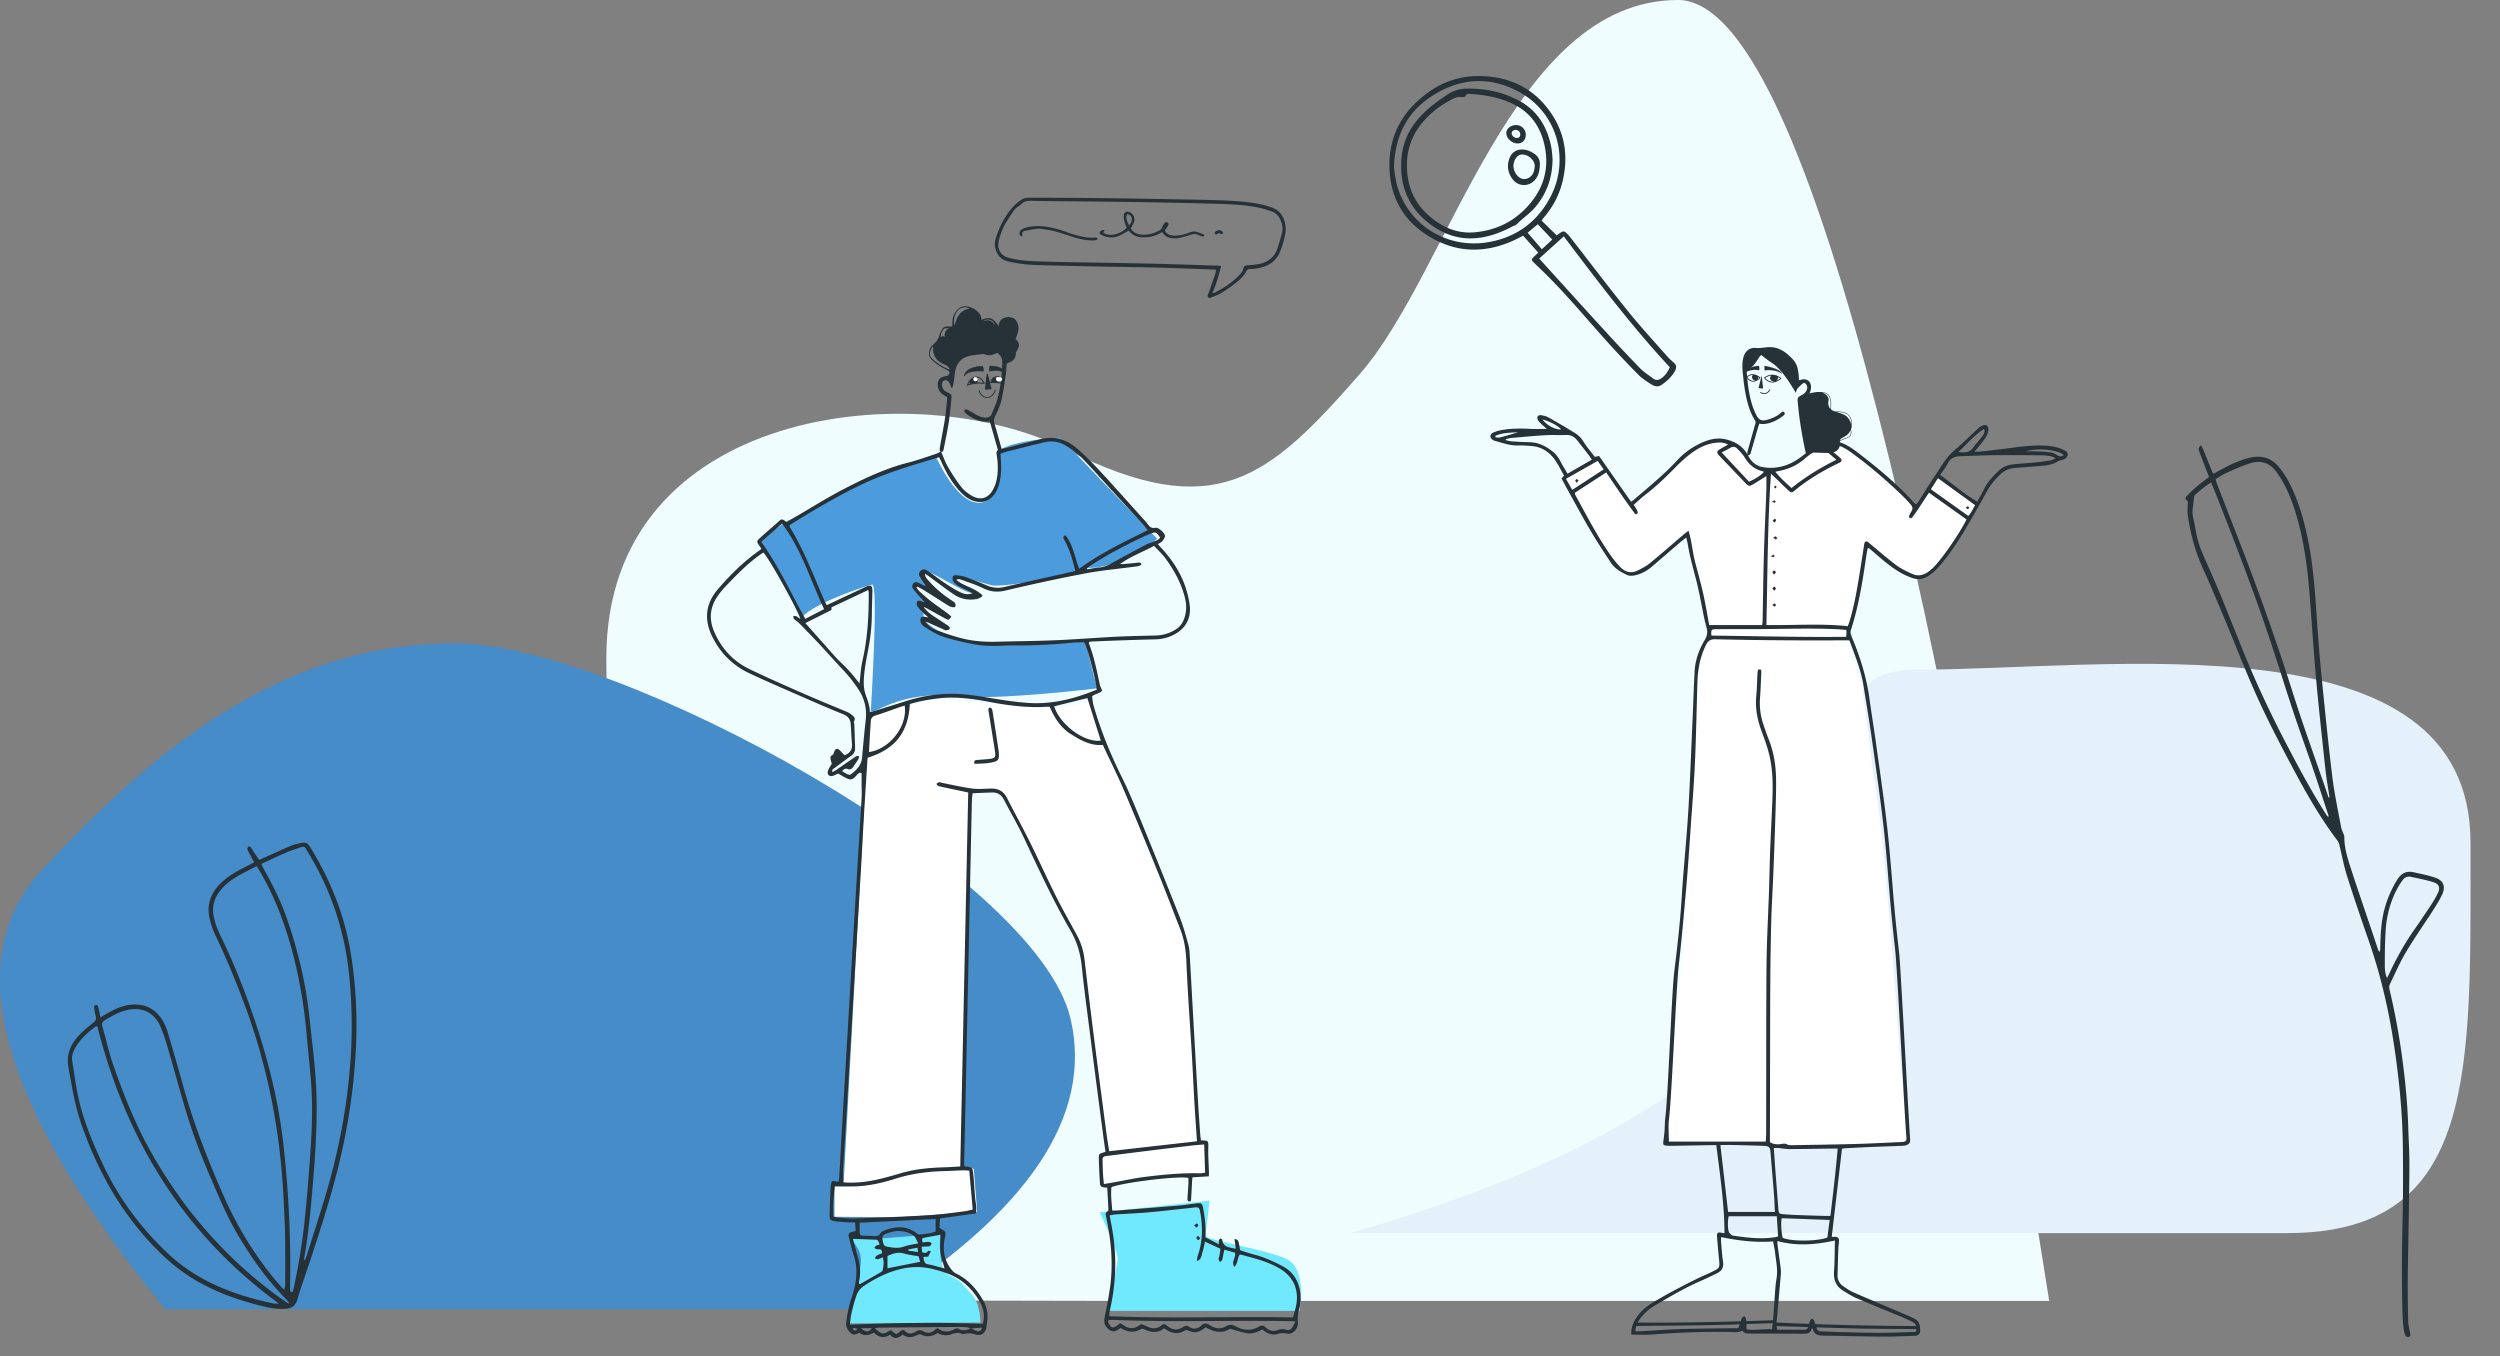 <svg width="400" height="217" fill="none" xmlns="http://www.w3.org/2000/svg"><rect width="100%" height="100%" fill="#808080" stroke="none"/><path fill-rule="evenodd" clip-rule="evenodd" d="M181.917 208.15h145.955C306.034 69.383 286.242 0 268.496 0c-26.619 0-36.364 43.203-50.965 59.888-14.601 16.685-23.091 24.053-46.965 12.027-23.873-12.027-73.552-6.927-73.552 33.375 0 26.867 6.981 61.11 20.945 102.729l63.958.131z" fill="#EFFDFF"/><path fill-rule="evenodd" clip-rule="evenodd" d="M306.63 107.147c30.691 0 88.649-8.805 88.649 27.643s1.313 62.509-29.379 62.509l.038-.001-93.35.001H216.06c114.779-33.04 60.983-89.019 89.675-90.135l.895-.017z" fill="#E4F0FA"/><path fill-rule="evenodd" clip-rule="evenodd" d="M26.43 209.465C0 177.03-6.607 153.649 6.609 139.32c19.823-21.493 40.044-36.396 66.17-36.396 26.127 0 93.03 36.682 98.506 60.062 3.651 15.588-6.812 31.081-31.391 46.479H26.431z" fill="#458CC8"/><path fill-rule="evenodd" clip-rule="evenodd" d="M15.563 164.187c-.057.011-.146.004-.203.043-1.336.919-2.497 2.011-3.32 3.425-.379.649-.616 1.337-.487 2.106.347 2.071.592 4.166 1.067 6.208.835 3.597 2.264 6.992 3.833 10.325 2.56 5.44 6.08 10.198 10.457 14.299 4.737 4.438 10.572 6.642 16.807 7.958.229.048.477.006.889.006-15.35-11.228-24.456-26.315-29.043-44.37zm30.648 44.41c-.02-.179-.01-.238-.034-.268a7.37 7.37 0 00-.416-.47c-3.134-3.188-5.684-6.811-7.924-10.66-1.535-2.638-2.697-5.459-3.915-8.252-1.545-3.54-2.95-7.135-4.072-10.832-.93-3.063-1.747-6.162-2.65-9.234-.45-1.535-.872-3.093-1.5-4.558-1.034-2.418-3.08-3.315-5.612-2.66-1.215.314-2.27.949-3.33 1.583-.407.243-.513.51-.381.969.569 1.992 1.003 4.031 1.679 5.985 1.676 4.842 3.554 9.6 6.078 14.085 5.342 9.491 12.336 17.492 21.25 23.785.245.173.505.323.827.527zm-4.421-70.358c.195.373.322.628.46.877 1.404 2.53 2.708 5.105 3.655 7.848 1.582 4.579 2.771 9.254 3.388 14.062.304 2.37.537 4.748.805 7.122.367 3.266.6 6.541.572 9.828-.037 4.231-.351 8.449-.714 12.663-.308 3.587-.679 7.165-1.294 10.714-.019.107.015.224.024.335.17-.178.252-.365.313-.559 1.03-3.282 2.095-6.553 3.08-9.848 2.081-6.968 3.451-14.077 3.982-21.335a79.593 79.593 0 00-.231-14.245c-.753-7.104-3.024-13.662-6.783-19.721-.33-.531-.363-.58-.944-.399-.825.256-1.647.538-2.44.88-1.275.549-2.524 1.155-3.873 1.778zm-.71.344c-.915.471-1.785.892-2.63 1.36-1.037.574-2.017 1.233-2.835 2.108-1.322 1.41-1.823 3.068-1.349 4.939a14.52 14.52 0 001.043 2.795c1.771 3.615 3.29 7.331 4.644 11.119 2.606 7.296 4.578 14.741 5.423 22.463.586 5.358.938 10.731 1.042 16.118.046 2.362.008 4.727.008 7.144l.375.107c.067-.215.134-.383.172-.557a102.793 102.793 0 001.844-11.587c.28-2.769.509-5.545.711-8.322.32-4.378.587-8.761.238-13.15-.208-2.618-.492-5.23-.726-7.846a78.346 78.346 0 00-1.954-11.801c-1.225-4.975-2.965-9.745-5.57-14.175-.13-.22-.266-.436-.436-.715zM16.07 162.778c.639-.368 1.131-.665 1.637-.939 1.36-.738 2.784-1.217 4.369-1.097 1.487.113 2.648.785 3.543 1.949.584.76.974 1.625 1.241 2.537.826 2.824 1.658 5.646 2.438 8.482 1.628 5.918 3.854 11.61 6.302 17.231 2.018 4.635 4.551 8.942 7.676 12.906.602.764 1.253 1.487 1.886 2.226.064.075.155.129.348.286.052-.355.124-.62.125-.885.002-2.681.02-5.363-.022-8.043-.027-1.734-.147-3.467-.224-5.2-.475-10.789-2.454-21.277-6.23-31.416-1.378-3.697-2.86-7.342-4.569-10.899-.462-.963-.848-1.993-1.072-3.034-.433-2.007.125-3.789 1.539-5.301.874-.935 1.913-1.64 3.022-2.252.825-.456 1.666-.881 2.58-1.363-.247-.459-.482-.888-.709-1.323-.133-.256-.288-.509-.36-.783-.035-.132.1-.308.157-.463.131.058.315.079.385.179.36.517.69 1.056 1.032 1.585.084.13.175.254.3.434.324-.148.628-.288.934-.425 1.391-.621 2.772-1.266 4.178-1.85.552-.229 1.154-.35 1.743-.471.544-.111.957.107 1.257.596 3.17 5.156 5.455 10.651 6.474 16.645.862 5.075 1.136 10.184.909 15.32-.343 7.753-1.667 15.345-3.764 22.812-1.429 5.087-3.095 10.096-4.794 15.096a46.596 46.596 0 00-.734 2.331c-.399 1.412-.966 1.745-2.388 1.78-1.086.026-2.204-.174-3.268-.435-3.814-.94-7.502-2.234-10.893-4.26-2.732-1.632-5.073-3.73-7.219-6.068-5.006-5.456-8.448-11.803-10.87-18.762-1.034-2.974-1.523-6.047-2.076-9.124-.379-2.106.355-3.715 1.704-5.151.68-.723 1.464-1.358 2.25-1.968.417-.324.566-.633.404-1.132a4.681 4.681 0 01-.195-1.004c-.024-.26-.19-.648.23-.715.36-.058.351.333.416.563.119.421.19.855.308 1.405zM381.925 156.493c.15-.298.235-.455.31-.618 1.124-2.439 2.425-4.778 3.956-6.987a197.125 197.125 0 002.704-3.976c.431-.656.838-1.338 1.171-2.047.4-.855.176-1.446-.733-1.721-1.201-.364-2.44-.608-3.67-.864-.502-.104-.935.122-1.236.535-.263.36-.516.731-.732 1.12-1.208 2.172-1.845 4.518-1.993 6.986a76.4 76.4 0 00-.127 4.881c.003.853-.072 1.735.35 2.691zm-28.141-79.304c-.96.582-1.756 1.26-2.542 1.948a.473.473 0 00-.161.26c-.095.67-.166 1.343-.259 2.013-.134.97.226 1.87.375 2.8.233 1.456.584 2.887 1.165 4.247.857 2.003 1.779 3.98 2.614 5.993 1.198 2.886 2.349 5.792 3.508 8.694 2.204 5.516 4.711 10.891 7.47 16.152 1.976 3.769 3.987 7.516 6.285 11.103.068.107.169.193.295.334.017-.143.04-.198.025-.242-.845-2.568-1.675-5.142-2.547-7.701-.982-2.884-2.037-5.743-2.998-8.634-1.333-4.011-2.572-8.054-3.915-12.062-2.464-7.346-5.233-14.58-8.063-21.791-.401-1.021-.818-2.035-1.252-3.114zm18.786 50.427l.151-.056c-.214-1.428-.479-2.851-.635-4.286-.526-4.86-1.062-9.72-1.503-14.588-.414-4.579-.695-9.17-1.065-13.754-.369-4.566-.982-9.094-2.407-13.472-.677-2.082-1.522-4.093-2.828-5.867-1.151-1.564-2.512-2.038-4.361-1.438-1.267.41-2.489.974-3.709 1.52-.59.264-1.129.643-1.709.98.07.272.104.477.177.667 1.957 5.072 3.961 10.126 5.864 15.217 1.499 4.01 2.908 8.054 4.292 12.106 1.127 3.305 2.126 6.655 3.241 9.965 1.258 3.734 2.582 7.446 3.875 11.168.212.611.412 1.225.617 1.838zm-19.124-51.302c-.526-1.364-1.036-2.656-1.522-3.958-.221-.593-.195-.628.221-1.132.146.276.293.505.394.752.476 1.167.939 2.339 1.412 3.507.037.093.111.17.213.32.669-.365 1.32-.733 1.983-1.08 1.238-.646 2.517-1.182 3.886-1.496 1.839-.423 3.381.037 4.594 1.497 1.295 1.557 2.139 3.367 2.858 5.235.815 2.113 1.366 4.303 1.813 6.523.818 4.058 1.113 8.172 1.382 12.292.199 3.068.443 6.135.747 9.195.537 5.414 1.074 10.83 1.733 16.231.333 2.735.922 5.439 1.419 8.152.074.4.284.775.424 1.164.043.121.089.251.088.376-.011 1.766.516 3.427 1.05 5.072 1.11 3.422 2.289 6.822 3.437 10.232.302.895.592 1.794.892 2.69a.789.789 0 00.289.41c.027-.157.074-.314.077-.472.045-2.183.128-4.358.714-6.484a17.219 17.219 0 012.018-4.603c.614-.978 1.442-1.44 2.59-1.18 1.175.266 2.371.485 3.502.882 1.292.453 1.67 1.399 1.103 2.641-.413.902-.953 1.752-1.49 2.589-1.433 2.235-2.966 4.407-4.322 6.686-.978 1.643-1.744 3.414-2.58 5.14a1.194 1.194 0 00-.065.743 114.343 114.343 0 012.167 11.94c.446 3.442.751 6.896.852 10.367.054 1.838.177 3.676.179 5.513.002 3.018-.064 6.035-.109 9.052-.049 3.256-.127 6.512-.153 9.768-.017 2.153.013 4.307.069 6.461.017.645.182 1.288.304 1.927.046.247.114.498-.159.617-.291.127-.53-.036-.63-.306a4.143 4.143 0 01-.245-.988 28.097 28.097 0 01-.177-2.281c-.136-4.858-.113-9.716-.001-14.576.092-3.99.1-7.984.059-11.976-.059-5.897-.652-11.755-1.58-17.575-.853-5.353-2.118-10.608-3.905-15.734-1.185-3.397-2.349-6.804-3.435-10.234-.514-1.622-.818-3.31-1.229-4.965-.061-.245-.136-.512-.285-.708-3.34-4.39-5.916-9.243-8.469-14.101-1.636-3.114-3.226-6.261-4.656-9.473-1.751-3.932-3.301-7.953-4.962-11.925-1.135-2.713-2.27-5.428-3.485-8.104-1.219-2.683-1.966-5.486-2.393-8.384-.083-.566-.043-1.153-.026-1.729.009-.305.141-.58-.215-.832-.261-.185-.082-.496.109-.686.484-.482.966-.97 1.487-1.409.64-.54 1.319-1.033 2.028-1.583zM246.049 35.88l-1.626 1.354 2.274 2.648 1.666-1.554-2.314-2.448zm-23.01-9.07c.112.664.199 1.8.501 2.877 1.784 6.358 8.076 10.248 14.742 9.034 4.278-.779 7.541-3.119 9.643-6.937 3.358-6.102 1.335-13.75-4.96-17.127-4.733-2.54-9.486-2.145-13.903.744-3.87 2.531-5.884 6.26-6.023 11.41zm23.236 14.558c.783.866 1.502 1.667 2.226 2.464 2.793 3.074 5.576 6.157 8.385 9.216a264.307 264.307 0 005.51 5.856c.617.632 1.387 1.116 2.1 1.652.497.375.963.26 1.432-.108.579-.453.955-1.036 1.237-1.692-6.121-6.58-11.51-13.733-16.959-20.937-1.378 1.243-2.699 2.437-3.931 3.55zm.372-6.074l2.437 2.374c.182-.136.364-.279.553-.412.436-.307.654-.307 1.039.071.28.275.53.584.771.895 3.02 3.876 5.986 7.796 9.071 11.62 1.995 2.473 4.159 4.81 6.258 7.198.293.334.638.625.968.924.46.416.536.693.318 1.254a1.092 1.092 0 01-.071.141c-.522.936-1.292 1.64-2.16 2.235-.545.374-1.137.218-1.636-.104-.704-.455-1.437-.907-2.02-1.496a154.56 154.56 0 01-4.981-5.27c-3.377-3.749-6.588-7.648-10.196-11.185-.545-.534-1.107-1.05-1.647-1.587-.331-.33-.328-.445-.003-.788.233-.246.49-.47.777-.742l-2.428-2.717c-.308.162-.581.314-.86.453-5.103 2.544-10.114 2.437-14.87-.775-3.39-2.29-5.298-5.6-5.608-9.693-.421-5.53 1.815-9.843 6.318-13.02 2.444-1.724 5.197-2.551 8.153-2.501 4.867.082 8.814 2.062 11.51 6.182 2.109 3.223 2.567 6.788 1.706 10.516-.505 2.184-1.505 4.138-2.959 5.853-.134.159-.254.33-.44.574z" fill="#263238"/><path fill-rule="evenodd" clip-rule="evenodd" d="M225.107 26.451c0 3.197 1.087 5.927 3.51 8.048 2.093 1.831 4.503 2.928 7.345 2.667 3.023-.278 5.709-1.427 7.889-3.563 3.098-3.037 4.26-6.692 3.13-10.937-.716-2.692-2.302-4.764-4.844-6.003-2.156-1.05-4.471-1.49-6.85-1.628-.333-.019-.687-.075-.844.38-.03.087-.324.14-.483.118-.664-.094-1.249.105-1.804.431-.566.333-1.147.646-1.682 1.025-3.266 2.313-5.357 5.3-5.367 9.462zm23.305-.986c-.037 3.01-.916 5.37-2.606 7.49-.9 1.13-2.107 1.882-3.089 2.898-.188.195-.504.265-.757.398-1.538.81-3.128 1.443-4.863 1.733-2.974.5-5.645-.214-8.043-1.944-3.628-2.617-5.163-6.228-4.829-10.657.272-3.602 2.168-6.282 4.889-8.47.755-.607 1.554-1.163 2.353-1.713a5.712 5.712 0 013.107-1.016c2.958-.072 5.813.508 8.434 1.9 2.936 1.56 4.518 4.152 5.173 7.344.157.767.179 1.561.231 2.037z" fill="#263238"/><path fill-rule="evenodd" clip-rule="evenodd" d="M245.567 26.582c.01-1.11-1.419-2.15-2.411-1.786-.248.091-.493.316-.635.544-.569.915-.464 1.897.244 2.749.575.692 1.472.748 2.152.144.519-.461.586-1.086.65-1.651zm.804-.137c-.029.792-.169 1.5-.612 2.13-.958 1.36-2.837 1.383-3.797.03-.679-.959-.873-1.993-.499-3.137.443-1.351 1.554-1.735 2.741-1.468.4.09.788.293 1.146.506.741.442 1.093 1.111 1.021 1.94zM243.246 21.541a.743.743 0 00-.723-.763c-.35-.005-.647.239-.654.534-.008.386.404.76.84.764.328.003.519-.187.537-.535zm.874.006c.004.833-.497 1.39-1.264 1.404-.953.017-1.838-.793-1.843-1.686-.004-.67.72-1.256 1.552-1.254a1.53 1.53 0 011.555 1.536zM193.977 46.892c.135 0 .17.008.2-.001.064-.02.127-.046.187-.076 1.524-.752 2.898-1.712 4.07-2.94.228-.24.411-.51.487-.859.101-.463.253-.528.746-.57.588-.049 1.182-.089 1.759-.2 1.434-.276 2.465-1.071 2.95-2.459.281-.803.502-1.628.723-2.45.233-.871.048-1.692-.388-2.464-.265-.468-.655-.828-1.157-1.009-.696-.25-1.404-.49-2.128-.638-1.99-.407-4.016-.53-6.041-.597-3.006-.1-6.013-.16-9.019-.22-2.972-.058-5.945-.1-8.917-.137-2.838-.036-5.675-.054-8.513-.084-1.317-.013-2.635-.037-3.952-.057-.625-.009-1.2.087-1.657.58-.203.217-.485.36-.718.555a2.17 2.17 0 00-.416.431c-.357.528-.695 1.07-1.04 1.605-.588.91-.99 1.9-1.284 2.935a3.679 3.679 0 00-.147.987c-.004.931.606 1.712 1.498 1.973 1.19.347 2.415.503 3.646.566 1.804.093 3.612.136 5.42.171 4.459.086 8.92.137 13.379.237 3.784.086 7.565.221 11.348.337.097.003.193.032.362.062-.357 1.476-.775 2.903-1.398 4.322zm.603-3.74c-.7-.03-1.336-.064-1.973-.086-2.667-.092-5.332-.199-7.999-.265-2.921-.073-5.842-.098-8.763-.158-3.325-.068-6.651-.143-9.976-.233a23.336 23.336 0 01-4.464-.558c-1.305-.292-1.956-1.067-2.207-2.432-.096-.52.047-1.032.202-1.528a13.79 13.79 0 011.608-3.39c.619-.959 1.331-1.785 2.277-2.442.401-.279.782-.428 1.252-.425 1.688.006 3.377.003 5.065.014 2.703.018 5.405.033 8.107.07 3.732.05 7.464.117 11.195.184 2.061.038 4.121.066 6.18.144 2.278.085 4.557.19 6.794.678.476.104.941.26 1.407.405 1.415.438 2.128 1.45 2.374 2.847.085.486.076.968-.019 1.446-.205 1.035-.476 2.052-.909 3.02-.487 1.085-1.316 1.803-2.434 2.2a7.025 7.025 0 01-2.232.398c-.317.006-.529.088-.683.39-.395.78-1.037 1.362-1.72 1.883-1.136.868-2.29 1.718-3.665 2.198-.214.075-.439.28-.656.089-.24-.213-.051-.472.027-.7.339-.979.696-1.952 1.031-2.933.084-.245.114-.509.181-.816z" fill="#263238"/><path fill-rule="evenodd" clip-rule="evenodd" d="M180.623 36.056c.347-.355.549-.71.45-1.151-.077-.342-.313-.567-.724-.653-.301.673.028 1.202.274 1.804zm5.337 1.067c-.801.486-1.604.762-2.477.838-1.095.095-2.087-.086-2.827-.983-.03-.036-.083-.052-.087-.054-.512.274-.986.562-1.489.788-.897.402-1.801.35-2.694-.048-.372-.166-.501-.308-.428-.516.085-.24.409-.39.808-.33l-.259.406c1.159.798 2.933.083 3.758-.769-.135-.385-.296-.769-.399-1.167a2.418 2.418 0 01-.066-.838c.051-.506.442-.703.917-.504.632.266.95.952.709 1.62-.117.325-.315.622-.495.967.373.692 1.035.974 1.809 1.013 1.019.052 1.969-.205 2.843-.732.198-.12.305-.278.378-.5.076-.23.219-.446.37-.64.127-.162.332-.171.503-.055.167.112.157.296.077.45-.091.176-.211.34-.334.497-.219.277-.225.372.008.645.254.3.598.42.979.458.839.082 1.645-.058 2.43-.35.189-.07.378-.141.572-.197.383-.111.763-.11 1.139.042.295.12.597.224.889.351.059.026.126.133.115.189-.01.055-.113.126-.178.13a.966.966 0 01-.343-.057 2.956 2.956 0 01-.42-.173c-.419-.211-.83-.185-1.271-.04-.62.207-1.252.385-1.89.528-.306.069-.639.058-.956.034-.707-.053-1.304-.324-1.691-1.003zM166.136 36.57c-.65.106-1.314.19-1.968.33-.329.07-.727.148-.585.713.039.156-.146.23-.281.126-.225-.172-.268-.61-.025-.853.186-.186.436-.337.682-.414.927-.29 1.877-.35 2.841-.265 1.366.12 2.673.49 3.963.961 1.144.418 2.311.746 3.523.852.282.024.568 0 .853-.003.116 0 .239-.023.347.01.057.016.111.125.123.2.008.043-.063.137-.11.148-.196.047-.395.096-.594.098-.98.007-1.937-.185-2.876-.461-1.146-.337-2.274-.75-3.429-1.046-.794-.204-1.62-.265-2.464-.395zM195.071 37.278c-.137.073-.25.151-.381.195-.071.024-.212.016-.253-.023a.27.27 0 01-.078-.234c.043-.183.409-.378.68-.387.26-.008.555.155.62.366.023.075.009.216-.042.234-.093.034-.233.015-.341-.012-.078-.02-.136-.09-.205-.14z" fill="#263238"/><path fill-rule="evenodd" clip-rule="evenodd" d="M316.362 80.29l-6.351-4.36-3.377 5.163-6.418-6.035c-3.8-2.92-5.932-4.379-6.398-4.379-.465 0-1.432.221-2.9.663-3.098 2.75-5.57 3.99-7.416 3.716s-3.051-.755-3.616-1.442c-.867-1.498-1.551-2.361-2.052-2.591-.75-.346-2.596-.655-3.308-.655-.713 0-3.999 1.396-4.859 2.32-.573.617-3.457 3.249-8.653 7.894l-5.264-7.425-5.159 3.37 6.032 10.887c1.46 2.473 2.624 3.82 3.491 4.042.868.222 2.083-.137 3.647-1.078l6.361-5.121.912 5.121 2.031 9.64 22.764.382c1.139-4.025 1.708-6.153 1.708-6.383 0-.23.362-2.614 1.085-7.152l5.639 4.259c1.112.729 2.108 1.093 2.988 1.093.881 0 2.619-1.695 5.216-5.085l3.897-6.845zM295.732 100.402H273.22v1.564c-.731 1.677-1.179 2.834-1.345 3.472-.166.638-.558 6.851-1.177 18.64l-1.56 28.827-1.75 18.783-1.012 10.913 16.427.515 3.075.043 18.145-.043 1.159-1.04-1.159-12.77c-.973-13.609-1.781-23.816-2.426-30.62-.645-6.805-1.289-11.922-1.933-15.352-1.023-8.598-1.621-13.213-1.792-13.846-.172-.633-1.017-3.401-2.536-8.304l.396-.782z" fill="#fff"/><path fill-rule="evenodd" clip-rule="evenodd" d="M239.998 69.993c.951-.247 1.892-.532 2.88-.817-1.251.043-2.468.053-3.609.55l.004.249c.242.01.5.077.725.018zm4.682.757c1.439.018 2.632.61 3.733 1.492.57.457.975 1.018 1.307 1.664.323.63.706 1.23 1.088 1.887a7438.78 7438.78 0 013.887-2.246c-.186-.275-.334-.519-.507-.742a158.363 158.363 0 00-1.858-2.376c-.434-.542-.975-.851-1.702-.83-1.154.035-2.312-.029-3.463.04-1.833.109-3.662.289-5.491.451-.252.023-.496.118-.743.18l-.01.163c.309.064.616.164.929.185.942.063 1.886.121 2.83.132zm11.913 4.35l-.971-1.356-5.068 2.873 1.003 1.765 5.036-3.282zm1.009 13.612c.482.693 1.014 1.36 1.595 1.97.8.842 1.778 1.141 2.864.586.675-.345 1.367-.7 1.949-1.178 1.837-1.509 3.625-3.08 5.435-4.624.194-.166.405-.312.724-.556.53 1.737.632 3.44 1.062 5.068.441 1.67.908 3.334 1.286 5.02.37 1.654.641 3.33.959 5.015h8.472c.028-.24.069-.443.073-.645.067-3.515.1-7.031.2-10.546.099-3.46.27-6.918.398-10.377.026-.707.004-1.415.004-2.271-.688.427-1.26.786-1.835 1.138-.956.585-.95.577-1.737-.25-1.276-1.343-2.561-2.675-3.841-4.012a4.224 4.224 0 01-.309-.362c-.224-.298-.157-.55.148-.733.446-.265.9-.515 1.437-.821-.659-.349-1.246-.365-1.846-.305-1.626.162-3.022.89-4.284 1.88a22.256 22.256 0 00-2.238 2.01c-1.569 1.619-3.196 3.164-4.982 4.535-.602.462-1.149.997-1.746 1.521.216.344.421.62.57.925.067.138.094.405.014.485-.198.198-.378.028-.51-.157-.619-.861-1.245-1.717-1.85-2.588-.801-1.155-1.584-2.322-2.374-3.485-.075-.109-.145-.22-.243-.368l-5.016 3.256c.024.17.015.256.048.318 1.785 3.228 3.461 6.522 5.573 9.551zm13.987 20.411c-.136 4.261-.202 8.524-.392 12.782-.155 3.485-.441 6.964-.683 10.444-.22 3.161-.423 6.324-.698 9.481-.363 4.163-.734 8.327-1.202 12.48-.468 4.152-1.092 20.616-1.577 24.767-.135 1.152-.02 2.335-.02 3.577h15.508c.021-.47.057-.942.059-1.415.022-5.115-.007-22.562.071-27.676.056-3.648.26-7.293.384-10.94.071-2.077.098-4.155.176-6.231.101-2.662.238-5.321.35-7.982.104-2.507.125-5.019-.443-7.474-.311-1.341-.789-2.649-1.269-3.942-.686-1.85-1.045-3.726-.846-5.71.112-1.111.123-2.232.18-3.349.007-.133.014-.266.026-.399.02-.219.045-.459.339-.432.298.027.268.279.259.49-.065 1.356-.105 2.714-.206 4.067a10.673 10.673 0 00.586 4.398c.265.753.513 1.511.808 2.251.818 2.057 1.147 4.212 1.174 6.405.025 2.077-.058 4.155-.123 6.232-.09 2.928-.198 5.857-.316 8.785-.102 2.555-.263 5.108-.334 7.664a469.423 469.423 0 00-.149 9.269c-.038 4.45-.046 21.231-.066 25.681-.001.131.011.262.017.403.632.4 1.311.39 1.978.263.281-.054.487-.047.739.084.196.102.446.139.671.136 3.365-.055 6.73-.098 10.093-.191 2.522-.069 5.043-.205 7.564-.317.753-.033.837-.162.764-.935-.248-2.624-1.424-26.447-1.761-29.569-.247-2.276-.496-4.552-.704-6.832-.394-4.32-.672-8.654-1.158-12.965-.544-4.812-1.244-9.607-1.921-14.403-.397-2.818-.873-5.625-1.327-8.435-.346-2.143-1.133-4.151-1.872-6.173-.118-.322-.247-.639-.371-.956-3.385 0-6.747.02-10.109-.006a672.21 672.21 0 01-11.36-.168c-.79-.019-1.172.29-1.504.973-.904 1.858-1.271 3.827-1.335 5.868zm12.398 84.786c-.05-.964-.078-1.857-.147-2.747-.173-2.227-.372-4.452-.546-6.679-.074-.958-.209-1.119-1.21-1.154a427.382 427.382 0 00-4.805-.128c-.625-.014-1.25-.002-2.02-.002l1.235 10.71h7.493zm-8.604 4.935c.091 1.033.159 2.07.311 3.094.126.852-.227 1.404-.921 1.754a62.636 62.636 0 01-3.073 1.441c-2.417 1.061-4.664 2.443-6.944 3.76a7.59 7.59 0 00-2.568 2.436c-.061.092-.112.187-.163.282 5.514.038 11.006-.044 16.484-.202a3.49 3.49 0 01.186-.498c.068-.139.253-.22.384-.326.088.119.221.228.255.362.036.141.058.287.074.434 1.423-.043 2.845-.09 4.267-.142.031-.325.062-.647.086-.968.101-1.301.175-2.603.276-3.904.046-.583.095-1.169.2-1.742.261-1.423-.073-2.808-.224-4.204-.063-.578-.201-1.148-.318-1.797-2.79.215-5.535-.118-8.316-.688 0 .336-.022.624.004.908zm-6.491 13.806c2.757-.085 5.517-.093 8.276-.133.312-.004.624-.001.962-.001.085-.236.157-.433.225-.629-1.451.051-2.903.098-4.355.126-3.901.075-7.802.095-11.703.14-.167.002-.335.007-.501.016a3.37 3.37 0 00-.137.827c.328 0 .633.014.937-.002 2.098-.115 4.196-.28 6.296-.344zm14.735-.937c-.331.006-.664.01-.995.021-1.064.035-2.127.074-3.191.113.008.253 0 .516 0 .851 1.387.193 2.708-.094 4.089-.011.032-.333.065-.656.097-.974zm6.019-.46c.142-.314.446-.31.582.007.084.196.157.397.226.6a565.06 565.06 0 0016.129.312c-.082-.329-.306-.528-.759-.759a19.957 19.957 0 00-1.437-.653c-2.429-1.01-4.87-1.99-7.287-3.029-.77-.33-1.496-.778-2.21-1.226-1.11-.695-1.543-1.71-1.448-3.049.116-1.612.102-3.234.148-4.977-3.059.666-6.093.936-9.219.087.026.343.032.573.062.8.165 1.239.341 2.477.499 3.717.033.262.025.534.003.798a2122.85 2122.85 0 01-.586 6.68c-.031.347-.087.693-.115 1.039 1.737.086 3.472.159 5.206.223.058-.195.122-.387.206-.57zm-.908 1.5c.31 0 .471-.152.558-.419-1.569-.052-3.139-.104-4.708-.152a19.536 19.536 0 00-.344-.007c.034.193.093.386.132.577 1.479 0 2.92-.001 4.362.001zm2.576.263c1.209.031 2.416.101 3.625.13 2.023.048 4.047.107 6.07.103 1.735-.003 3.468-.086 5.203-.138.127-.004.253-.037.371-.055.018-.148.029-.276.035-.395-.216-.006-.432-.012-.648-.014-3.027-.029-6.055-.022-9.08-.091a726.133 726.133 0 01-6.263-.179l.052.16c.105.311.29.469.635.479zm1.064-15.012l.373-2.813-7.666-.278c-.16.622-.106 1.914.13 3.133 1.544.653 5.674.542 7.163-.042zm-15.774-3.403c-.202.566-.183 2.245.07 2.612.151.22.417.461.659.496 2.261.322 4.528.614 6.812.215.099-.017.194-.059.355-.11l-.214-3.213h-7.682zm16.3-10.827c-2.206.027-4.411.071-6.616.075-.62.001-1.24-.122-1.86-.176-.175-.015-.353.013-.62.026.084 1.183.16 2.316.246 3.449.146 1.935.298 3.87.447 5.805.017.212.018.426.047.636.075.541.152.626.693.671.758.062 1.517.114 2.277.144 1.443.057 2.886.096 4.33.139.309.009.62.001 1.02.001.423-3.587.855-7.108 1.16-10.77-.451 0-.788-.004-1.124 0zm-18.298-83.104c-.798.006-.868.099-.774 1.021 7.156.08 14.318.28 21.546.197.031-.337.055-.52.064-.704.004-.102-.016-.205-.034-.39-.503-.042-.992-.1-1.483-.122-5.019-.221-10.039.027-15.059-.012-1.42-.01-2.84.001-4.26.01zm23.637-13.363c.021-.131.023-.269.066-.393.097-.284.297-.368.552-.207.154.098.278.243.421.361 1.366 1.125 2.695 2.301 4.114 3.353.795.589 1.718 1.02 2.624 1.43.825.372 1.657.197 2.405-.296a5.59 5.59 0 00.926-.74c1.444-1.471 4.38-5.758 5.289-7.706l-6.008-4.278c-.593.902-1.154 1.763-1.725 2.618-.307.46-.621.918-.959 1.355-.072.093-.261.092-.396.134-.035-.137-.124-.29-.091-.41.055-.2.183-.38.288-.565.343-.607.34-.803-.125-1.341-.381-.44-.782-.865-1.201-1.268-2.614-2.517-5.351-4.887-8.296-7.002-.842-.606-1.729-1.13-2.794-1.199-.351-.022-.706.029-1.06.046l-.051.16c.308.278.611.56.925.83.402.343.828.658 1.217 1.016.43.395.381.634-.141.876a35.7 35.7 0 00-6.171 3.68c-.298.22-.58.46-.866.695-.487.401-.587.418-1.068-.02-.548-.497-1.066-1.028-1.601-1.54-.356-.343-.72-.678-1.163-1.095-.555 8.116-.542 16.109-.729 24.201 4.37.079 8.675-.28 13.019.194.092-.246.184-.457.252-.675.651-2.114 1.065-4.283 1.43-6.462.321-1.914.613-3.834.917-5.752zm11.832-10.796l-1.129 1.773 5.972 4.26c.563-.498.735-1.152 1.114-1.705-1.984-1.44-3.915-2.844-5.957-4.328zm9.739-1.213c.621-.598 1.424-.915 2.277-1.006 1.227-.13 2.462-.193 3.69-.316.808-.082 1.611-.21 2.413-.34.187-.03.36-.153.717-.313-.368-.154-.563-.278-.773-.314-.465-.08-.938-.159-1.408-.162-2.601-.022-5.202-.044-7.803-.019-1.734.016-3.467.124-5.201.162-.93.021-1.665.263-2.11 1.205-.29.615-.758 1.144-1.198 1.786 1.988 1.455 3.836 2.946 5.953 4.265.383-.698.765-1.325 1.081-1.984.563-1.177 1.45-2.087 2.362-2.964zm4.283-3.085c.574 0 1.147-.019 1.719.005.758.032 1.52.06 2.27.165.37.052.76.217 1.063.44.363.266.649.253 1.057-.01-.967-.864-4.043-1.179-6.109-.6zm-6.627-3.606c-1.583 1-2.713 2.416-4.131 3.707.986.126 1.762.136 2.349-.676.462-.64 1.015-1.21 1.488-1.843.227-.303.438-.657.294-1.188zm-33.082 6.797c-.077.014-.151.04-.334.088.79.966 1.665 1.762 2.594 2.596 2.189-1.78 4.563-3.218 7.176-4.53l-2.456-2.092c-.907.663-1.843 1.253-2.672 1.972-1.258 1.094-2.705 1.687-4.308 1.966zm-5.266-2.249c-.303-.511-.755-.94-1.171-1.374-.302-.315-.671-.376-1.075-.14-.43.252-.876.474-1.403.755l4.366 4.67c.908-.362 1.965-1.06 2.353-1.529-.024-.04-.042-.11-.074-.117-1.347-.284-2.293-1.08-2.996-2.265zm-29.354-4.438c-.297-.493-1.871-1.354-2.97-1.593.744.968 1.984 1.615 2.97 1.593zm-9.69.13c1.586-.307 3.186-.315 4.794-.229.851.046 1.706.008 2.609.008-.451-.418-.894-.782-1.275-1.203-.151-.168-.272-.493-.216-.692.091-.329.453-.34.74-.277.356.078.73.16 1.043.34 1.462.834 2.923 1.675 4.348 2.574.499.315.905.765 1.241 1.304.531.85 1.194 1.616 1.807 2.426l.685-.144 5.111 7.319c.173-.115.288-.174.383-.256 2.381-2.055 4.84-4.019 6.984-6.347a11.984 11.984 0 013.684-2.711c1.307-.622 2.671-1.012 4.124-.66 1.514.365 2.781 1.117 3.539 2.567.507.971 1.25 1.683 2.328 1.869 2.183.375 4.175-.177 5.961-1.479.808-.589 1.574-1.236 2.371-1.841 1.07-.813 2.272-1.111 3.574-.786.58.145 1.152.38 1.677.67.597.328 1.156.74 1.7 1.156 3.213 2.461 6.329 5.035 9.04 8.075.05.056.131.084.264.166.155-.202.326-.394.464-.608.859-1.34 1.675-2.711 2.576-4.021.942-1.369 1.717-2.86 3.022-3.965 1.309-1.11 2.525-2.333 3.791-3.496a2.69 2.69 0 01.711-.496c.631-.278 1.071.046.965.732a3.033 3.033 0 01-.392 1.115c-.32.515-.724.976-1.101 1.454-.205.259-.425.505-.71.842.463 0 .778.03 1.085-.006a312.79 312.79 0 004.846-.591c2.195-.289 4.394-.552 6.6-.216.661.1 1.323.342 1.929.637.609.296.589.94.015 1.326-.168.113-.383.16-.58.223-.149.047-.333.03-.451.115-1.026.734-2.223.749-3.397.852-1.256.111-2.516.188-3.772.311-.748.074-1.447.358-2 .866-.878.806-1.656 1.704-2.242 2.767a251.23 251.23 0 01-2.906 5.128c-1.444 2.48-2.98 4.903-4.869 7.067a8.24 8.24 0 01-1.607 1.393c-.801.54-1.714.689-2.641.344-.613-.23-1.227-.482-1.794-.808-1.633-.938-3.043-2.184-4.463-3.413-.233-.202-.472-.398-.701-.59-.094.088-.158.118-.166.16-.082.443-.166.886-.23 1.333-.568 3.954-1.207 7.893-2.447 11.704-.067.205-.044.476.028.685.217.625.484 1.232.721 1.85 1.021 2.663 1.817 5.386 2.208 8.225.338 2.452.744 4.894 1.082 7.346.624 4.535 1.299 9.065 1.806 13.614.486 4.364.771 8.752 1.172 13.126.209 2.28.472 4.555.724 6.831.228 2.063 1.594 27.957 1.747 29.654.056.626-.108.881-.694 1.063-.173.054-.36.074-.542.081-1.76.068-3.521.124-5.281.197-1.288.053-2.574.124-3.861.194-.178.01-.355.061-.522.091l-1.637 14.053c.1.015.176.043.25.036.774-.07.982.151.893.937-.042.37-.081.741-.094 1.113-.047 1.331-.078 2.662-.123 3.993-.026.785.276 1.41.905 1.845.52.359 1.048.73 1.622.981 2.579 1.129 5.177 2.216 7.766 3.321.654.279 1.315.542 1.948.863.874.443 1.006 1.154.983 2.014-.014.468-.357.747-.831.76-1.708.051-3.417.144-5.125.132-3.208-.022-6.415-.111-9.622-.163-.77-.012-1.405-.193-1.602-1.071-.006-.029-.076-.044-.172-.096-.149.829-.752.874-1.418.869-2.86-.02-5.72-.021-8.58-.03-.454-.001-.873-.094-1.069-.452-.317.084-.558.185-.807.206-.365.031-.735.01-1.103.001-4.212-.093-8.414.078-12.613.402-1.065.082-2.14.012-3.282.012a4.234 4.234 0 01.662-2.471c.691-1.101 1.622-1.959 2.721-2.621a74.705 74.705 0 013.159-1.803 129.114 129.114 0 013.863-1.988c.945-.467 1.923-.863 2.864-1.336.842-.423.895-.635.792-1.594-.137-1.27-.231-2.544-.342-3.817-.01-.106-.021-.214-.01-.318.031-.282.169-.437.473-.386.245.042.491.074.733.109-.025-4.754-.726-9.351-1.313-14.092-.333 0-.593-.004-.852.001-2.025.035-4.05.074-6.075.106a8.459 8.459 0 01-1.103-.034c-.447-.052-.51-.19-.446-.641.081-.577.15-1.155.195-1.736.052-.663.029-1.335.113-1.993.477-3.751.994-19.828 1.459-23.58.322-2.589.62-5.182.863-7.779.221-2.36.345-4.729.528-7.092.281-3.637.636-7.27.85-10.912.276-4.706.448-9.419.657-14.13.12-2.687.201-5.377.347-8.063.098-1.789.712-3.442 1.614-4.962.386-.651.496-1.255.298-1.96a24.186 24.186 0 01-.381-1.547c-.433-2.056-.778-4.135-1.305-6.166-.495-1.906-1.029-3.798-1.341-5.747-.047-.297-.138-.587-.235-.988-.436.35-.769.603-1.086.875-1.466 1.257-2.924 2.521-4.389 3.778-.837.719-1.785 1.232-2.869 1.428-.347.062-.767.08-1.072-.061-1.008-.464-1.995-1.018-2.628-1.974-1.144-1.724-2.279-3.458-3.328-5.241-1.305-2.22-2.521-4.491-3.77-6.743-.281-.505-.544-1.021-.805-1.516l.403-.437c-.429-.766-.808-1.53-1.266-2.242-.94-1.459-2.236-2.382-3.999-2.508-.681-.05-1.367-.107-2.048-.081-1.345.051-2.576-.426-3.839-.765a.873.873 0 01-.277-.15c-.487-.355-.475-.865.062-1.124.375-.182.786-.31 1.195-.39z" fill="#263238"/><path fill-rule="evenodd" clip-rule="evenodd" d="M284.175 83.24c-.018.12-.145.221-.262.379-.128-.139-.288-.28-.273-.3.087-.133.214-.238.329-.352.074.092.218.195.206.274zM283.859 94.53c-.117-.187-.255-.31-.242-.413.014-.103.177-.187.275-.279.092.107.243.207.257.324.011.09-.15.202-.29.368zM283.607 91.525c-.003-.081.176-.254.226-.238.123.04.292.159.303.26.011.1-.151.22-.294.405-.114-.192-.229-.308-.235-.427zM284.137 96.8c.007.09-.119.188-.188.282l-.38-.286c.156-.112.255-.237.34-.228.089.009.222.144.228.232zM283.716 86.015c.176-.09.3-.206.374-.179.112.041.188.18.28.278-.089.069-.196.207-.264.19-.122-.03-.22-.155-.39-.29zM283.852 77.945c.031-.097.125-.172.193-.256.07.064.182.12.198.195.014.065-.081.154-.156.28-.111-.1-.247-.184-.235-.22zM283.948 80.068c.075.026.122.132.182.203-.072.056-.142.153-.217.158-.088.006-.181-.07-.415-.171.299-.133.391-.21.45-.19zM283.771 88.751c.068.022.152.14.146.208-.006.065-.114.159-.187.17-.088.012-.187-.05-.4-.117.298-.183.387-.278.441-.261zM315.085 81.223c-.073.082-.141.223-.22.23-.093.008-.196-.1-.359-.195.142-.117.232-.246.314-.242.092.006.177.133.265.207zM252.052 76.908c.016-.097.142-.238.229-.245.09-.007.19.124.285.195l-.297.403c-.108-.166-.23-.27-.217-.353zM292.415 63.454c.382.572-.076.756.204 1.573.057.165.148.295.261.405a3.865 3.865 0 01.009-.393c.025-.464.056-1.041-.255-1.617-.188-.348-.565-.547-1.116-.606.349.1.665.29.897.638zm3.226 3.356c.358.401.545.874.556 1.337.054-.451.031-1.083-.365-1.595-.471-.607-1.351-.625-2.002-.634.624.198 1.339.362 1.811.892zm.133 3.06c.485-.278.358-.888.31-1.061a1.87 1.87 0 01-.738.907c-.219.144-.45.268-.676.402-.173.104-.261.226-.288.397.181-.133.447-.24.724-.347.233-.09.473-.184.668-.297zm-16.862-12.572c.243-1.035.961-1.734 2.022-1.627.574.06 1.311-.068 1.875-.115 1.656-.14 2.872.694 3.995 1.886.462.49.749 1.053.865 1.73.102.594.168 1.12.15 1.659.149-.026.224-.03.292-.053.955-.316 1.683.222 1.646 1.228a1.959 1.959 0 01-.261.935l.116-.025c.224-.051.435-.091.637-.123.219-.048.442-.079.679-.07.914-.044 1.515.172 1.778.66.322.596.289 1.211.265 1.66-.01.188-.018.349-.001.473.167.134.376.23.604.315l.235.004c.67.01 1.588.022 2.088.667.683.882.303 2.103.255 2.245.035.112.243.86-.337 1.195-.2.116-.444.21-.679.302-.306.12-.597.235-.761.382-.001.045-.003.09.004.142.11.891-.383 1.51-1.273 1.659a4.828 4.828 0 01-.862.042c-.734-.01-1.467-.054-2.2-.05a1.355 1.355 0 01-.628-.136c-.006.143-.017.288-.017.437-.517-.018-.497-.339-.555-.61-.548-2.543-.968-5.106-1.198-7.698-.073-.81-.063-.835.716-1.239.599-.31.947-.977.733-1.486-.072-.174-.251-.389-.41-.416-.142-.025-.339.166-.483.294-.081.074-.426.436-.618.585-.073.194-.153.353-.261.697-.224-.344-2.027-3.671-3.866-4.815-.619-.384-1.06-.791-1.667-1.226-.424.384-.429.634-1.172 1.58-.318.377-.742.692-1.141 1.072.01.206.024.412.043.617.198 2.147.479 4.283 1.449 6.254.446.908.914 1.11 1.908.804.732-.226 1.429-.524 2.02-1.033.169-.145.381-.39.593-.109.194.257-.054.443-.237.579-.316.232-.639.465-.987.641-.872.442-1.781.763-2.776.58-.091.265-.167.46-.225.66-.348 1.211-.684 2.426-1.041 3.634-.089.3-.068.695-.692.85.048-.359.052-.612.117-.849.362-1.316.745-2.626 1.103-3.943.078-.287.245-.567.036-.899-.827-1.31-1.221-2.778-1.503-4.284a26.169 26.169 0 01-.386-2.846l-.002.003c-.139-.96-.168-2.036.015-2.82z" fill="#263238"/><path fill-rule="evenodd" clip-rule="evenodd" d="M281.866 60.105l-.503 1.988.733.073-.23-2.061z" fill="#263238"/><path fill-rule="evenodd" clip-rule="evenodd" d="M281.863 60.124l.228 2.038-.724-.072.496-1.966zm.232 2.046l.003-.001.001-.003-.231-2.061c0-.002-.001-.003-.003-.003s-.003 0-.004.002l-.502 1.988.001.003.002.001.733.074zM282.317 58.537s-.054.607.076.74c.515-.123 1.941-.08 2.722.522-.23-.864-2.798-1.262-2.798-1.262z" fill="#263238"/><path fill-rule="evenodd" clip-rule="evenodd" d="M282.319 58.541c.053.008.672.11 1.309.306.389.12.709.252.95.393.297.172.475.357.53.55-.764-.582-2.17-.646-2.714-.517-.121-.127-.079-.68-.075-.732zm2.795 1.261h.002c.002-.001.002-.003.002-.004-.053-.198-.233-.388-.536-.564a4.706 4.706 0 00-.952-.394 10.49 10.49 0 00-1.316-.306l-.002.003c-.002.025-.052.61.078.742.001.001.002.002.003.001.544-.13 1.958-.065 2.719.521l.002.001zM281.43 58.535s.129.586.021.718c-.58-.171-1.49-.041-2.094.256.186-.862 2.073-.974 2.073-.974z" fill="#263238"/><path fill-rule="evenodd" clip-rule="evenodd" d="M280.845 59.173c-.138 0-.284.01-.433.029a3.462 3.462 0 00-1.05.3c.044-.192.178-.363.399-.506.179-.117.416-.215.703-.294.468-.128.922-.16.963-.163.01.045.121.582.022.71a2.18 2.18 0 00-.604-.076zm-1.488.34h.001a3.459 3.459 0 011.055-.304c.393-.05.761-.034 1.037.048.001 0 .003 0 .003-.002.045-.055.056-.193.031-.41-.018-.162-.051-.309-.051-.31 0-.002-.002-.003-.003-.003h-.001c-.004 0-.477.03-.967.163a2.55 2.55 0 00-.705.295c-.225.146-.361.32-.403.518-.001.002 0 .003.001.003l.002.001zM282.289 63.037a.945.945 0 00.314-.053c.423-.15.606-.561.614-.578a.07.07 0 00-.128-.056c-.001.003-.168.374-.534.503-.244.085-.523.047-.83-.113a.07.07 0 00-.065.124c.222.115.432.173.629.173zM283.507 61.068c.18.01.36-.022.527-.077a.705.705 0 01-.193.027c-.346 0-.628-.247-.628-.551 0-.122.095-.269.185-.37-.444.041-.834.272-.977.367.129.153.529.57 1.086.604zm.946-.752a.88.88 0 01.017.15c0 .219-.146.408-.356.497.324-.121.591-.314.706-.404a1.977 1.977 0 00-.367-.243zm-2.175.077c.023-.017.58-.434 1.235-.442a2.106 2.106 0 011.464.562c.013.014.02.032.019.052a.07.07 0 01-.023.049c-.029.025-.682.595-1.394.595-.027 0-.054 0-.081-.002-.746-.046-1.215-.69-1.235-.717a.07.07 0 01.015-.097zM280.441 60.927c.16.011.32-.028.466-.089a.385.385 0 01-.076.008.506.506 0 01-.385-.832 1.773 1.773 0 00-.095-.003c-.352 0-.674.248-.787.346.1.139.426.538.877.57zm1.054-.473a1.753 1.753 0 00-.162-.123.64.64 0 01-.212.4c.169-.1.304-.214.374-.277zm-2.072-.158c.018-.017.434-.425.928-.425.764 0 1.275.511 1.296.532a.069.069 0 010 .098 2.386 2.386 0 01-.371.298c-.275.179-.536.27-.777.27-.023 0-.045 0-.067-.003-.618-.044-1.003-.658-1.019-.684a.07.07 0 01.01-.086z" fill="#263238"/><path fill-rule="evenodd" clip-rule="evenodd" d="M139.022 114.761c5.718-1.82 9.344-2.753 10.88-2.799 2.303-.069 7.736.553 14.598 1.151 4.575.399 7.816-.008 9.723-1.22l14.57 36.468c.722 1.553 1.082 2.574 1.082 3.062s.561 11.01 1.683 31.565h1.811v4.836h-7.959c-.974 0-3.939.459-8.895 1.378l-.311-4.508 1.249-.539-4.203-31.827-4.463-8.977-8.98-16.642h-3.951l-.775 3.198-1.298 56.512 2.025.61.541 6.838-12.574.899-10.258-.085v-5.479h1.471l4.034-74.441z" fill="#fff"/><path fill-rule="evenodd" clip-rule="evenodd" d="M149.759 73.085s-11.755 3.202-14.444 5.262c-3.297 2.525-9.268 4.951-9.268 4.951l-4.698 3.2s4.091 7.05 6.881 12.296c2.525-2.628 10.914-5.192 11.313-5.262 1.069-.187-.208 20.126-.208 20.126-.104 1.301 4.083-3.338 13.913-2.268 6.35.691 22.352-1.264 22.352-1.264s-.731-2.007-1.98-7.91c-.018-.085-19.106 3.728-25.768-2.975-.204-.206.049-2.397-.231-2.503-.302-.114 4.519 1.821 4.21 1.7-3.794-1.486-5.21-3.318-5.413-4.911-.027-.211 6.188 3.24 6.061 3.07-.282-.378-5.274-4.062-4.951-5.148.338-1.133 8.017 4.564 8.652 3.317.279-.55-3.108-1.463-3.451-1.913-1.071-1.41 3.451.166 5.911.785 1.857.467 14.713-1.869 15.367-2.794 4.84.304 11.14-4.617 11.14-4.617l-15.532-16.27s-9.083.619-10.008 2.508c.717 2.127.676 7.891-2.965 7.98-3.641.09-6.883-7.36-6.883-7.36z" fill="#4C9BDC"/><path fill-rule="evenodd" clip-rule="evenodd" d="M175.939 193.977s3.14 6.375 2.88 7.784a1502.56 1502.56 0 01-1.557 7.981h30.665s1.296-6.731-2.132-8.328c-3.428-1.596-13.114-2.962-12.943-3.807.172-.845.69-5.504.69-5.504l-17.603 1.874zM135.952 211.739s1.455-6.877 1.783-9.756c.251-2.208-1.917-3.994-1.917-3.994l4.236.227 10.369-.788s-.454 5.829 1.419 6.58c1.874.752 2.626 1.998 3.693 3.151 1.33 1.438 1.33 4.453 1.33 4.453l-20.913.127z" fill="#70E9FF"/><path fill-rule="evenodd" clip-rule="evenodd" d="M137.215 212.642c-.3-.195-.532-.157-.835-.056.272.448.509.319.835.056zm.563-.127c.737.69 1.22.648 1.732 0h-1.732zm7.559-12.609l-.002.196 1.558.219-.098-.692-1.458.277zm1.886 1.983l-.245-.882c-.82-.149-1.583-.219-2.303-.437-.988-.3-1.836-.009-2.677.39v1.969l5.225-1.04zm-.297-2.953c-.312-.52-.458-1.065-.804-1.284-1.442-.916-2.977-.839-4.507-.187-.409.174-.492.54-.402.935.097.426.1.944.673 1.052.898.169 1.779.336 2.701.01.707-.25 1.468-.338 2.339-.526zm4.206 4.022c-.24-.936-.559-1.791-.659-2.673-.101-.901.013-1.828.033-2.731-.881.162-1.73.308-2.575.476-.434.086-.448.145-.311.764.333-.033.67-.094 1.006-.09.152.002.303.133.455.205-.086.152-.139.351-.266.442-.124.088-.322.074-.49.087-.271.02-.542.025-.862.038l.08.882c.379.093.699.251.919-.2.025-.051.27.009.484.023l-.437.881c-.158.009-.287.014-.416.025-.122.009-.244.025-.371.039.22 1.061.221 1.057 1.164 1.243.308.06.611.15.915.231.446.118.891.24 1.331.358zM173.91 90.967l.053.123c.636-.1 1.27-.245 1.91-.292.704-.051 1.313-.308 1.921-.644a439.381 439.381 0 015.632-3.048c.319-.17.688-.24 1.017-.395.39-.183.858-.239 1.183-.696-.179-.236-.323-.497-.534-.674-.131-.11-.392-.171-.548-.116-.59.206-1.171.446-1.737.714-2.954 1.396-5.845 2.913-8.577 4.729-.119.08-.214.198-.32.299zm-36.362 104.668c0 .528.001 1.029-.001 1.529-.001.41.21.558.596.558.578 0 1.156.019 1.732.057.418.026.761-.011.993-.451.101-.19.346-.339.557-.423 1.773-.705 3.514-.851 5.163.364.163.12.373.278.547.261.853-.086 1.71-.184 2.566-.469v-2.021l-12.153.595zm-1.08 2.585c.272 1.005.512 1.933.778 2.853.376 1.304.511 2.616.204 3.956-.028.123-.004.258-.004.406.105-.012.192.002.251-.032 1.076-.61 2.151-1.222 3.219-1.845.125-.073.275-.198.304-.325.148-.645.247-1.3.031-2.059-.296.113-.548.245-.815.296-.139.027-.304-.088-.458-.139.086-.14.14-.333.264-.408.283-.173.6-.287.875-.412.027-.418-.116-.624-.482-.634-.129-.004-.265.012-.385-.024-.131-.039-.247-.129-.369-.196.094-.113.167-.26.286-.33.167-.1.367-.143.59-.224-.189-.328-.176-.742-.653-.756-1.174-.036-2.349-.081-3.636-.127zm2.573-77.891c3.273-.461 6.176-4.079 5.715-7.431-.28.085-.556.157-.824.25-1.291.449-2.571.935-3.874 1.341-.489.153-.693.423-.726.894-.05.721-.099 1.442-.141 2.163-.053.925-.1 1.851-.15 2.783zm37.087-1.831l-2.148-6.804-5.315 1.315c.955 2.978 4.832 5.839 7.463 5.489zm31.152 92.905c-9.82-.217-19.446.191-29.065-.221-.261-.011-.524.013-.786.023-.024.001-.049.02-.068.038-.018.016-.029.04-.051.073 0 .067-.011.147.003.223.015.077.05.152.087.222.38.731.727.807 1.353.305.16-.128.331-.242.486-.354.14.071.243.105.324.169.879.698 1.78.887 2.735.151.238-.184.488-.142.743-.019.285.136.573.27.869.377.633.228 1.228.181 1.793-.236.548-.405.56-.388 1.142.05.834.626 1.593.68 2.477.1.343-.225.615-.23.937-.017.697.461 1.371.351 1.947-.197.451-.43.82-.399 1.319-.076.818.529 1.741.72 2.616.203.584-.343 1.032-.304 1.594.006 1.206.664 2.458.761 3.683.038.439-.259.755-.21 1.115.144.561.551 1.249.674 1.974.392.414-.162.8-.203 1.222-.048.381.14.752.061.99-.28.204-.292.338-.634.561-1.066zM131.854 97.457c-2.185-4.646-3.623-9.557-6.72-13.683l-3.331 2.917c2.778 3.902 4.74 8.17 7.039 12.329l3.012-1.563zm44.771 91.994c.493-.084.851-.143 1.207-.206 1.913-.335 3.814-.759 5.739-.988 2.786-.332 5.584-.606 8.4-.526.272.008.546-.063.85-.102l-.155-4.517c-.705.063-1.33.105-1.953.177-1.98.228-3.96.46-5.939.704-2.603.321-5.204.659-7.808.975-.393.047-.567.239-.557.62.019.775.038 1.549.077 2.323.023.474.083.945.139 1.54zm-43.589-92.28v.43l-4.176 2.094c.983 1.108 1.943 2.202 2.916 3.283.977 1.085 1.907 2.224 2.968 3.217 1.046.978 1.949 2.074 2.775 3.178.159-1.268.21-2.508.484-3.694.823-3.573 1.01-7.196.996-10.843 0-.12-.034-.238-.067-.442l-5.896 2.777zm.532 92.658c-.191 1.584-.315 3.17-.241 4.835.277.059.525.142.777.16.864.063 1.731.171 2.593.139 3.988-.146 7.977-.293 11.961-.523 1.857-.106 3.705-.391 5.555-.616.481-.059.952-.195 1.42-.293l-.548-6.216c-.377-.024-.686-.067-.992-.058-1.024.031-2.046.094-3.07.122-2.636.07-5.227.413-7.756 1.216-2.16.685-4.363 1.181-6.638 1.231-.969.021-1.939.003-3.061.003zm23.693 21.931a4.284 4.284 0 00-.307-3.088 10.124 10.124 0 00-3.145-3.745c-1.305-.945-2.803-1.42-4.339-1.827a10.72 10.72 0 00-5.063-.122c-2.245.478-4.259 1.495-6.166 2.753a3.019 3.019 0 00-1.208 1.548 33.814 33.814 0 00-.859 2.915c-.128.524-.119 1.084-.183 1.751 7.066-.259 14.022-.421 20.977-.128.075.003.15-.028.293-.057zm-22.519-88.372c.34.198.62.396.927.525.141.059.383.047.501-.042.905-.683 1.665-1.461 1.77-2.709.166-1.974.346-3.947.57-5.915.202-1.779-.141-3.387-1.126-4.887a22.501 22.501 0 00-2.454-3.132c-1.33-1.409-2.614-2.863-3.938-4.279a174.732 174.732 0 00-3.149-3.259c-.24-.243-.56-.404-.801-.647-.095-.097-.076-.313-.108-.474.142-.001.305-.048.422.007.219.102.412.263.708.46-.554-1.75-5.12-9.899-5.93-10.627-.17.112-.349.222-.521.343-2.025 1.423-3.729 3.215-5.449 4.984a13.414 13.414 0 00-1.313 1.599c-1.237 1.75-1.446 3.653-.623 5.631 1.145 2.748 3.056 4.821 5.69 6.094 3.012 1.455 6.082 2.788 9.144 4.132 2.17.953 4.371 1.833 6.554 2.756.214.09.408.239.596.382.358.273.743.528.437 1.102-.072.135.039.363.046.55.045 1.255.089 2.511.124 3.767.015.528-.238.897-.662 1.197-.906.642-1.791 1.315-2.682 1.977-.178.132-.428.231-.278.618.223-.129.427-.23.613-.357 1.046-.718 2.084-1.448 3.137-2.155.125-.084.324-.054.488-.077-.023.161 0 .35-.077.477-.261.432-.556.843-.838 1.262-.212.314-.486.516-.867.359-.354-.147-.605-.033-.911.338zm56.757 78.396c.056-.374.053-.633.134-.86.826-2.312.822-4.668.386-7.05-.12-.656-.241-.745-.905-.688-.131.011-.26.045-.39.059-2.352.25-4.701.527-7.056.737-1.754.156-3.516.219-5.273.334-.272.018-.54.096-.844.152.068.387.111.677.169.963a34.7 34.7 0 01.683 5.249 32.384 32.384 0 01-.815 8.931c-.068.295-.083.603-.132.979 9.873.409 19.644.007 29.424.198.181-.673.36-1.231.48-1.802.537-2.56-.376-4.678-2.576-6-1.952-1.173-4.138-1.671-6.293-2.256-.042-.011-.097.027-.17.05-.332.563-.258 1.331-.821 1.935-.571-.835.299-1.5.099-2.285l-1.696-.481c-.051.217-.082.344-.109.472-.081.393-.135.794-.253 1.174-.041.132-.239.214-.364.318-.07-.151-.189-.3-.196-.455-.008-.178.097-.359.128-.542.062-.362.106-.727.16-1.11l-2.466-1.143c-.144.609-.23 1.165-.41 1.687-.165.482-.103 1.127-.894 1.434zm-8.868-111.468c-.426.291-.452.27-1.396.391-2.578.333-5.174.578-7.725 1.065-4.23.808-8.444 1.72-12.635 2.717-1.292.308-2.376.207-3.543-.368-1.106-.545-2.297-.909-3.454-1.343-.248-.093-.513-.19-.87-.004 1.293 1.12 3.021 1.297 4.219 2.512-.319.392-.718.521-1.122.584-1.216.189-2.391-.047-3.406-.713-1.367-.897-2.657-1.917-3.981-2.883-.2-.147-.408-.284-.708-.493-.009.532.247.768.463 1.017a17.69 17.69 0 003.979 3.385c.359.226.55.467.374.94-.44.099-.817-.046-1.182-.278-1.314-.834-2.629-1.67-3.95-2.495-.3-.188-.624-.337-.938-.503l-.119.147c.149.2.271.43.451.594.586.534 1.172 1.074 1.799 1.558.9.695 1.838 1.339 2.755 2.013.206.151.388.337.575.502-.398.569-.43.594-.967.307-.999-.535-1.983-1.099-2.976-1.645-.159-.088-.333-.147-.5-.22.502.723 1.16 1.2 1.848 1.642.688.444 1.371.895 2.051 1.352.209.14.398.353.21.59-.099.123-.36.139-.551.151-.12.007-.249-.075-.368-.128-.771-.342-1.538-.688-2.308-1.029-.172-.075-.351-.133-.639-.24.538.685 1.071 1.131 1.998 1.461 1.337.476 2.685.94 4.06 1.273 1.741.422 3.527.549 5.322.502 3.153-.084 6.307-.104 9.458-.237 3.229-.136 6.451-.401 9.679-.563 2.126-.108 4.255-.14 6.384-.196a6.177 6.177 0 003.338-1.061c.523-.35.88-.821 1.121-1.41.473-1.156.523-2.312.22-3.531-.586-2.356-1.713-4.427-3.128-6.342-.53-.717-1.201-1.326-1.824-2-1.799.993-3.672 1.627-5.43 2.908.324 0 .467.011.608-.002.732-.067 1.465-.13 2.195-.216.28-.033.525-.065.613.29zm.999-5.485c-.272-.34-.454-.594-.662-.823-1.646-1.807-3.295-3.61-4.947-5.411-1.65-1.801-3.268-3.635-4.972-5.382-.694-.712-1.541-1.29-2.381-1.829-1.058-.68-2.256-.922-3.486-.638-2.098.484-4.183 1.03-6.271 1.557-.274.069-.536.184-.827.286.016.294.028.56.046.824.083 1.234.097 2.464-.18 3.679-.225.982-.6 1.88-1.36 2.574-.45.41-.953.62-1.566.645-1.383.057-2.412-.628-3.32-1.576-1.397-1.46-2.364-3.203-3.176-5.047-.08-.184-.185-.357-.276-.532-4.262 1.273-8.474 2.484-12.464 4.394-3.979 1.903-7.742 4.174-11.43 6.455-.01.179-.036.246-.014.283 2.305 3.736 3.826 7.854 5.585 11.856.096.217.215.424.347.68l6.312-2.963c.072-.034.146-.062.221-.087.52-.172.721-.034.765.538.014.186.006.375.002.563-.027 1.15-.068 2.302-.081 3.453a29.704 29.704 0 01-.494 5.11c-.269 1.446-.572 2.892-.72 4.353-.1 1-.154 2.084.124 3.021.301 1.016.759 1.98.772 3.072.13.007.213.033.283.011 1.227-.379 2.451-.765 3.678-1.146 1.051-.326 2.093-.688 3.157-.959a24.834 24.834 0 015.058-.771c2.194-.097 4.347.206 6.505.566 2.125.355 4.259.693 6.403.864 3.459.276 6.797-.414 10.034-1.647l1.175-.447c-.032-.274-.043-.486-.084-.692-.136-.681-.256-1.368-.431-2.04-.35-1.343-.678-2.697-1.119-4.011-.35-1.045-.316-.873-1.232-.836-.342.014-.684.019-1.024.052a93.89 93.89 0 01-10.004.446c-.315-.003-.631.012-.945.03-1.631.09-3.258.062-4.868-.238a41.196 41.196 0 01-2.775-.606c-.915-.237-1.843-.467-2.71-.834-.817-.345-1.572-.848-2.334-1.318a1.636 1.636 0 01-.589-.629 1.058 1.058 0 01-.043-.745c.098-.286.393-.31.675-.239.13.033.265.043.544.084-.351-.314-.598-.51-.816-.736-.333-.342-.677-.68-.951-1.068-.11-.155-.122-.468-.046-.652.1-.244.367-.267.617-.161.185.078.374.146.561.218-.143-.327-.385-.512-.585-.736-.422-.472-.841-.95-1.224-1.455-.189-.248-.181-.564.033-.82.221-.263.52-.235.801-.135.222.079.424.211.639.313.176.083.357.155.536.232-.05-.205-.16-.319-.246-.449-.249-.374-.514-.741-.723-1.138-.165-.313-.084-.63.188-.87.261-.231.549-.31.869-.12.204.121.414.235.607.373.884.629 1.745 1.292 2.648 1.89.746.493 1.516.962 2.32 1.344.524.248 1.127.367 1.86.103-.29-.154-.462-.251-.639-.338-.544-.268-1.103-.507-1.629-.807a2.542 2.542 0 01-.77-.669 1.037 1.037 0 01-.161-.73c.058-.3.376-.364.644-.328.491.068.998.116 1.459.285 1.137.414 2.257.878 3.373 1.349.902.38 1.8.472 2.767.248 3.328-.77 6.666-1.5 10-2.247.449-.1.896-.206 1.379-.318-.077-.33-.124-.564-.186-.794-.39-1.448-.829-2.878-1.572-4.19-.147-.257-.299-.529.181-.746 1.24 1.538 1.497 3.514 2.196 5.373 3.45-2.51 7.184-4.287 10.969-6.171zm-28.715 41.971c-.414-.09-.695-.153-.976-.212-1.259-.267-2.521-.524-3.775-.81-.132-.03-.228-.227-.341-.348.134-.095.259-.249.403-.27.17-.026.356.068.536.103 1.598.309 3.187.685 4.797.9.979.131 1.99.022 2.986.003 1.15-.023 2.011.394 2.565 1.488 1.181 2.331 2.452 4.615 3.613 6.955 1.446 2.915 2.781 5.887 4.237 8.797 1.062 2.122 2.248 4.179 3.369 6.27a10.524 10.524 0 011.189 3.8c.473 4.067.963 8.132 1.476 12.194.659 5.202 1.344 10.4 2.026 15.599.127.973.294 1.94.445 2.925l14.049-1.59-.041-.643c-.13-1.951-.273-3.902-.385-5.854-.139-2.407-.238-4.816-.381-7.223-.174-2.941-.385-5.879-.561-8.82-.13-2.166-.243-4.333-.34-6.5-.078-1.727-.371-3.4-1.007-5.01-1.137-2.881-2.228-5.781-3.394-8.65a868.924 868.924 0 00-5.544-13.394c-.973-2.283-2.089-4.502-3.14-6.75l-.27-.581c-1.996.183-3.604-.778-5.165-1.76-1.611-1.014-2.59-2.613-3.321-4.315-.158-.017-.237-.037-.314-.032-3.118.213-6.192-.168-9.248-.751-2.877-.548-5.761-.946-8.695-.529-1.402.199-2.799.423-4.138.857-.247 5.082-2.923 7.385-6.739 8.582-.016.138-.042.294-.052.45-.192 3.074-.39 6.147-.572 9.221-.138 2.326-.248 4.653-.385 6.979-.299 5.079-.608 10.158-.91 15.237-.265 4.464-.526 8.929-.788 13.393-.264 4.491-.525 8.983-.791 13.474-.137 2.299-.295 4.597-.42 6.897-.04.74-.006 1.484-.006 2.279.159.015.336.038.514.046 1.826.076 3.622-.155 5.392-.585a73.996 73.996 0 003.423-.937c2.397-.704 4.858-.864 7.331-.937.674-.02 1.346-.074 2.074-.116l1.274-59.832zm.442 85.735c.331.152.651.351.998.441.34.089.647-.026.755-.561l-1.771.14c-.242-.071-.481-.186-.726-.203a23.307 23.307 0 00-1.733-.039c-4.099.032-8.197.069-12.295.109-.161.002-.321.055-.632.111.421.312.688.579 1.008.733.643.309 1.104-.344 1.62-.428.3.232.538.561.791.572.247.011.513-.294.763-.472.218-.154.445-.217.639-.004.567.626 1.181.481 1.78.103.43-.273.78-.261 1.233-.01.59.327 1.214.284 1.753-.212.131-.121.297-.203.471-.319.915.741 1.846.652 2.8.116.139-.077.386-.11.507-.036.696.431 1.362.245 2.039-.041zm36.798-30.078c1.251.03 1.202.028 1.171 1.32-.029 1.176.064 2.354.099 3.532.008.265.001.53.001.901l-2.635.158c-.018.2-.042.403-.053.606-.053.936-.101 1.872-.154 2.808-.012.212-.007.475-.312.445-.274-.028-.288-.268-.274-.493.048-.776.103-1.551.143-2.326.017-.317.003-.635.003-.936-1.406-.374-10.259.684-12.306 1.462-.15 1.209.029 2.428.119 3.753.269 0 .521.017.77-.003 3.407-.27 6.813-.538 10.218-.826.811-.068 1.614-.224 2.424-.307.922-.095.989-.039 1.154.863.27 1.477.427 2.964.348 4.561l2.153 1.11c0-.304-.028-.484.01-.648.024-.105.139-.253.226-.263.096-.011.29.105.299.182.143 1.232 1.15 1.192 1.976 1.418.024.007.053-.002.194-.012l-.216-1.513c.618.075.618.075.906 1.781.355.119.745.259 1.141.381.93.285 1.884.503 2.788.856 1.026.401 2.033.869 3.002 1.396 2.451 1.334 2.99 4.098 2.668 6.12-.067.421-.238.826-.293 1.247-.067.517-.128 1.052-.073 1.566.103.974-.794 1.973-1.741 1.779a2.89 2.89 0 00-1.455.057c-.718.21-1.406.057-2.029-.371-.151-.104-.299-.211-.477-.338-.779.414-1.605.74-2.484.584-.843-.15-1.662-.438-2.65-.709-1.212.804-2.578.563-3.9-.233-.278.194-.505.379-.755.52-.618.348-1.259.338-1.897.058-.246-.107-.449-.196-.732-.03-1.018.596-2.013.46-2.967-.187-.087-.059-.181-.107-.321-.189-1.003.801-2.069.684-3.162.149-.164-.08-.439-.105-.584-.018-1.056.632-2.063.451-3.065-.116-.044-.024-.098-.029-.158-.046-.063.034-.138.062-.199.11-.501.393-1.044.567-1.592.15-.573-.437-.923-1.013-.777-1.796.286-1.524.611-3.043.842-4.576.5-3.314.363-6.622-.23-9.914-.1-.553-.212-1.103-.314-1.656-.071-.38-.28-.791.254-1.032.068-.031.089-.237.083-.36-.057-1.118-.123-2.236-.189-3.401-.146-.012-.27-.02-.393-.035-.555-.065-.734-.179-.771-.714a86.684 86.684 0 01-.179-4.012c-.013-.609.102-.69.703-.864.099-.028.197-.06.364-.112-.122-.874-.25-1.739-.364-2.605-.347-2.627-.692-5.254-1.033-7.882a2137.96 2137.96 0 01-1.02-7.962c-.465-3.691-.984-7.377-1.357-11.078-.211-2.096-.743-4.029-1.797-5.84-2.764-4.753-5.062-9.749-7.404-14.724-1.01-2.146-2.214-4.197-3.306-6.304-.405-.782-1.023-1.123-1.856-1.102-1.019.027-2.037.077-3.119.12-.043.387-.106.725-.114 1.064-.061 2.465-.111 4.929-.163 7.394l-.478 22.664c-.154 7.341-.308 14.681-.466 22.022-.038 1.795-.089 3.589-.13 5.384-.009.369-.001.739-.001 1.052.095.069.114.093.135.097 1.177.177 1.205.174 1.332 1.378.124 1.169.175 2.347.276 3.519.05.586.155 1.168.201 1.754.022.282-.036.571-.061.897l-5.755.808-.086 1.507c.141.084.255.143.358.216.512.361.731.328.526 1.282-.383 1.782-.219 3.513.929 5.043.249.331.508.597.872.775 1.95.951 3.312 2.523 4.365 4.392.608 1.079.761 2.266.561 3.496-.025.158-.067.315-.07.473-.02 1.024-.819 1.706-1.776 1.393-.572-.186-1.093-.279-1.669-.11-.169.05-.392.055-.545-.017-.572-.271-1.081-.109-1.641.082a2.656 2.656 0 01-2.219-.207c-.861.589-1.745.709-2.689.234-.128-.065-.357-.003-.504.072-.799.41-1.588.555-2.38-.049-.674.577-1.351.831-2 .019-.966.593-1.807.485-2.58-.337-.78.395-1.575.649-2.344.029-.46.187-.893.479-1.346.073-.494-.444-.849-.96-.769-1.674.158-1.412.459-2.786.906-4.142.711-2.156 1.057-4.35.317-6.599-.301-.912-.513-1.854-.757-2.784-.191-.733-.091-.895.611-1.049.124-.027.247-.056.439-.1l-.085-1.392c-.367 0-.7.017-1.031-.004-.708-.045-1.417-.087-2.12-.171-.802-.096-.956-.264-.937-1.078.037-1.499.109-2.997.17-4.495.004-.106.031-.211.053-.316.125-.602.129-.602.717-.492.15.028.302.042.498.069.036-.223.081-.398.092-.576.226-3.904.446-7.809.674-11.713.371-6.364.748-12.729 1.122-19.093.208-3.53.414-7.06.625-10.589.3-5.026.604-10.053.908-15.079.09-1.497.2-2.993.273-4.491.033-.694-.006-1.391-.01-2.087-.002-.581 0-1.163 0-1.761-.402-.182-.586.1-.792.335-.689.79-.962.841-1.885.342-.37-.199-.731-.414-1.084-.614-.297.136-.55.288-.823.369-.575.171-.968-.181-.806-.771.108-.389.384-.729.62-1.153-.317-1.147-.317-1.147.245-1.517.156-.344.204-.693.394-.814.323-.208.574.117.8.335.208.202.401.419.604.632.855-.326 1.269-.899 1.186-1.843-.092-1.039-.126-2.084-.199-3.125-.054-.758-.399-1.273-1.132-1.568a197.033 197.033 0 01-5.24-2.216c-3.282-1.437-6.578-2.842-9.824-4.359-2.637-1.231-4.638-3.212-5.954-5.868-1.339-2.703-1.089-5.265.862-7.545 1.972-2.305 4.122-4.435 6.599-6.192.126-.09.245-.191.402-.315-.13-.198-.24-.37-.357-.539-.421-.607-.43-.679.131-1.204.62-.579 1.27-1.126 1.906-1.686.299-.262.609-.512.896-.787.673-.642.669-.646 1.475-.045.376-.232.769-.488 1.175-.724 2.693-1.565 5.335-3.235 8.098-4.66 3.278-1.69 6.62-3.262 10.221-4.168 1.425-.358 2.812-.869 4.212-1.327.338-.11.656-.288.981-.434.371.849.651 1.689 1.087 2.436.655 1.124 1.358 2.232 2.161 3.25.462.586 1.108 1.078 1.764 1.439 1.358.747 2.593.328 3.324-1.06.708-1.343.797-2.813.713-4.3-.024-.426-.097-.85-.151-1.275-.069-.547-.019-.663.492-.814.503-.149 1.022-.243 1.531-.373 1.63-.413 3.261-.821 4.887-1.25 2.214-.586 4.194-.047 5.895 1.417 1.282 1.104 2.484 2.316 3.636 3.56 2.419 2.611 4.782 5.274 7.166 7.918.196.217.39.436.564.67.315.423.626.733 1.244.584.452-.108 1.533.845 1.513 1.31-.012.282-.219.585-.41.817-.159.193-.423.295-.725.493.274.305.513.574.755.84 2.297 2.517 3.857 5.436 4.328 8.848.253 1.828-.373 3.437-1.994 4.49-1.068.694-2.243 1.024-3.508 1.055a573.012 573.012 0 00-10.092.344c-.174.007-.347.053-.501.077-.018.104-.048.164-.032.205.846 2.148 1.268 4.412 1.769 6.656.068.3.228.579.362.907-.379.509-1.076.471-1.613.928.073.464.102.999.247 1.5 1.137 3.942 2.67 7.716 4.493 11.385 1.15 2.315 2.132 4.719 3.114 7.115 2.077 5.065 4.13 10.141 6.137 15.234.576 1.46 1.003 2.985 1.416 4.504.188.687.204 1.429.247 2.149.187 3.155.352 6.312.53 9.468.261 4.626.522 9.253.793 13.878.097 1.658.22 3.314.337 4.971.019.266.068.529.11.842z" fill="#263238"/><path fill-rule="evenodd" clip-rule="evenodd" d="M155.931 122.211c-.156-.474.06-.582.363-.61.449-.041.899-.073 1.348-.109.185-.015.371-.026.555-.046 1.009-.107 1.146-.269.992-1.275-.266-1.731-.549-3.458-.825-5.186-.076-.478-.165-.954-.222-1.434-.012-.108.087-.326.134-.326.134-.001.329.049.387.148.103.177.143.401.176.611.311 1.995.616 3.992.918 5.988.036.239.06.483.066.724.021.76-.113 1.03-.782 1.208-1.024.273-2.08.274-3.11.307zM192.053 198.135c-.16.139-.289.318-.348.288-.122-.062-.208-.235-.309-.363.088-.106.198-.317.261-.298.127.039.229.204.396.373zM191.394 196.43a52.052 52.052 0 00-.328-.384c.142-.101.274-.232.432-.281.045-.014.234.215.226.323-.008.106-.183.199-.33.342zM158.524 51.373c-.304-.215-.694-.093-1.215-.047.767-.391 1.522-.254 1.965.752-.322-.347-.479-.514-.75-.705zm-5.799.72c-.025-.122-.058-.253-.069-.365-.058-.604.051-1.28.428-1.833.137-.2.41-.506.648-.578.544-.166.792-.27 1.409.06-1.577.253-2.046 1.404-2.416 2.717zm-2.316 6.266c-.192-.11-1.135-.744-1.515-1.296-.146-.213-.249-.74.334-1.64.037.167.076.253.074.337-.038 1.275.637 2.062 1.752 2.53.364.153.693.311.925.838-.674-.176-1.106-.507-1.57-.77zm.179-4.969c.297-.778.577-.973 1.219-.873-.447.18-.812.904-.604 1.415-.191-.158-.33-.245-.722.048.038-.221.042-.417.107-.59zm11.912.863c.14-.4.287-.765.393-1.14.174-.617.049-1.208-.27-1.745-.535-.902-2.039-.747-2.517-.115-.249.331-.34.648-.323.966-.279-.472-.505-.771-.927-1.095-.526-.404-1.303-.191-1.837.061.059-.287-.116-.753-.301-.993a3.05 3.05 0 00-1.381-1.007c-.918-.338-1.595-.253-2.264.498a2.775 2.775 0 00-.652 1.377c-.059.378-.001.778-.079 1.168-.148.013-.25.036-.347.027-.825-.079-1.083.047-1.442.75a3.348 3.348 0 00-.289.726c-.15.613-.566 1.058-1.004 1.436-.665.573-.7 1.52-.528 1.919 0 0 .347.795 2.124 1.756.252.137.498.296.763.407.418.174.381.613-.011.858-.124.077-.298.076-.449.106-.757.145-1.134.609-1.115 1.38.016.717.366 1.244.951 1.629.171.112.353.205.572.33-.114 1.111-.185 2.213-.35 3.3-.229 1.504-.531 2.997-.796 4.496-.041.23-.075.469-.061.7.006.1.13.254.222.272.094.018.256-.074.314-.166.079-.126.095-.295.125-.448.263-1.366.56-2.727.773-4.101.193-1.245.309-2.502.428-3.757.069-.727.031-.765-.634-1.062-.467-.21-.772-.538-.858-1.047-.074-.433.114-1.041.695-.895.474.118.656.764.772 1.209l.194-.04c.061-.234.143-.464.179-.7.106-.702.15-1.416.299-2.106.24-1.106.951-1.88 2.012-2.199.788-.236 1.64-.26 2.464-.373a.301.301 0 01.152.034c.715.312 1.388.138 2.03-.193.601.347.842.825.835 1.505a23.946 23.946 0 01-.747 5.77c-.215.831-.6 1.619-.915 2.424-.189.482-.587.672-1.068.64-.335-.023-.692-.083-.988-.229-.631-.311-1.222-.701-1.844-1.03-.13-.07-.325-.014-.49-.016.022.162-.016.395.077.473.359.301.737.596 1.15.814.865.457 1.782.76 2.833.595.406 1.437.788 2.8 1.176 4.16.072.251.145.507.259.74.042.085.224.171.31.146.087-.026.184-.187.188-.291.007-.178-.044-.363-.093-.539-.359-1.29-.714-2.58-1.09-3.866-.123-.418-.118-.76.097-1.184.412-.815.803-1.67 1.01-2.552.323-1.376.499-2.788.71-4.188.082-.542.09-1.094.133-1.641.118-.066.202-.129.298-.164.701-.26 1.17-.69 1.159-1.504a.64.64 0 01.13-.36c.53-.698.519-1.348-.157-1.926z" fill="#263238"/><path fill-rule="evenodd" clip-rule="evenodd" d="M157.961 59.936l.563 2.226-.821.082.258-2.308z" fill="#263238"/><path clip-rule="evenodd" d="M157.961 59.936l.563 2.226-.821.082.258-2.308z" stroke="#263238" stroke-width=".231" stroke-linejoin="round"/><path fill-rule="evenodd" clip-rule="evenodd" d="M157.962 63.674c-.023 0-.046 0-.067-.002-.605-.035-1.175-.545-1.3-1.159-.008-.037.021-.071.063-.078.043-.006.083.018.091.055.11.547.63 1.018 1.157 1.049.311.018.891-.105 1.275-1.134.014-.035.058-.054.099-.043.041.011.063.05.05.084-.392 1.05-1 1.228-1.368 1.228zM156.202 60.406c-.658 0-1.069.625-1.287 1.1 1.052-.374 2.058-.297 2.43-.248-.136-.257-.496-.812-1.073-.85a.981.981 0 00-.07-.002zm-1.431 1.316a.078.078 0 01-.072-.107c.213-.533.704-1.42 1.583-1.362.353.023.686.217.961.562.204.256.305.503.309.513a.077.077 0 01-.012.078.078.078 0 01-.075.028c-.013-.003-1.349-.247-2.665.282a.072.072 0 01-.029.006zM159.009 61.11c.567 0 1.232.135 1.502.197-.065-.257-.265-.852-.739-.925-.31-.047-.581.008-.787.159-.18.132-.304.336-.364.596.119-.02.251-.028.388-.028zm1.605.379c-.007 0-.013 0-.019-.002-.014-.004-1.379-.341-2.053-.176a.078.078 0 01-.071-.018.079.079 0 01-.025-.069c.053-.354.208-.633.447-.809.239-.176.551-.241.903-.187.3.046.55.266.724.635.127.27.169.525.171.536a.077.077 0 01-.025.07.075.075 0 01-.052.02z" fill="#263238"/><path fill-rule="evenodd" clip-rule="evenodd" d="M158.681 61.04c0-.338.221-.613.493-.613s.493.275.493.613c0 .077-.013.207-.034.275-.236-.09-.733-.186-.924-.113a.535.535 0 01-.028-.162zM155.116 61.153c0-.338.295-.613.658-.613.363 0 .658.351.658.69-.454.1-1.003.145-1.209.218a.594.594 0 01-.107-.295zM157.202 58.58s.237.63.123.804c-.591-.02-2.382-.196-3.05.79.223-1.548 2.927-1.593 2.927-1.593z" fill="#263238"/><path d="M157.24 58.566l-.039-.026-.094.003-.034.002a6.085 6.085 0 00-1.354.24c-.843.265-1.388.712-1.484 1.383-.006.043.05.065.075.029.281-.416.786-.652 1.465-.747l.119-.015a6.588 6.588 0 011.025-.028l.405.018.036-.018c.051-.078.047-.22.007-.41a3.059 3.059 0 00-.127-.43zm.06.776l-.227-.01c-.52-.025-.906-.02-1.309.036l-.104.016c-.546.091-.978.277-1.27.582l-.036.04.008-.03c.165-.522.656-.884 1.382-1.112.319-.1.661-.168 1.003-.207.12-.014.231-.024.331-.03l.095-.005.033.096c.011.033.022.07.033.11.019.064.035.127.047.185l.011.055c.022.125.024.22.003.274z" fill="#263238"/><path fill-rule="evenodd" clip-rule="evenodd" d="M158.319 59.39c.492-.068 1.973-.384 2.594.546-.288-1.526-2.544-1.358-2.544-1.358s-.156.647-.05.812z" fill="#263238"/><path d="M158.419 58.535l-.053.002-.037.032-.025.112-.019.102a2.624 2.624 0 00-.032.215c-.023.198-.017.34.031.414l.04.018.319-.047a4.355 4.355 0 011.028-.045c.542.05.955.243 1.207.621.025.037.083.013.075-.03-.122-.646-.589-1.047-1.286-1.25a3.972 3.972 0 00-1.248-.144zm1.308.248c.542.176.924.481 1.087.942l.01.032-.025-.028c-.269-.28-.65-.43-1.121-.473a4.146 4.146 0 00-.902.026l-.229.032-.205.03-.007-.022a1.027 1.027 0 01-.001-.314c.008-.067.019-.138.032-.21l.009-.053.027-.127.02-.001c.365-.015.804.019 1.222.14l.083.026z" fill="#263238"/><path d="M156.043 60.998a.33.33 0 100-.658.33.33 0 000 .658zM159.661 60.998a.329.329 0 100-.657.329.329 0 000 .657z" fill="#fff"/><path d="M159.989 60.998a.329.329 0 100-.657.329.329 0 000 .657z" fill="#fff"/></svg>